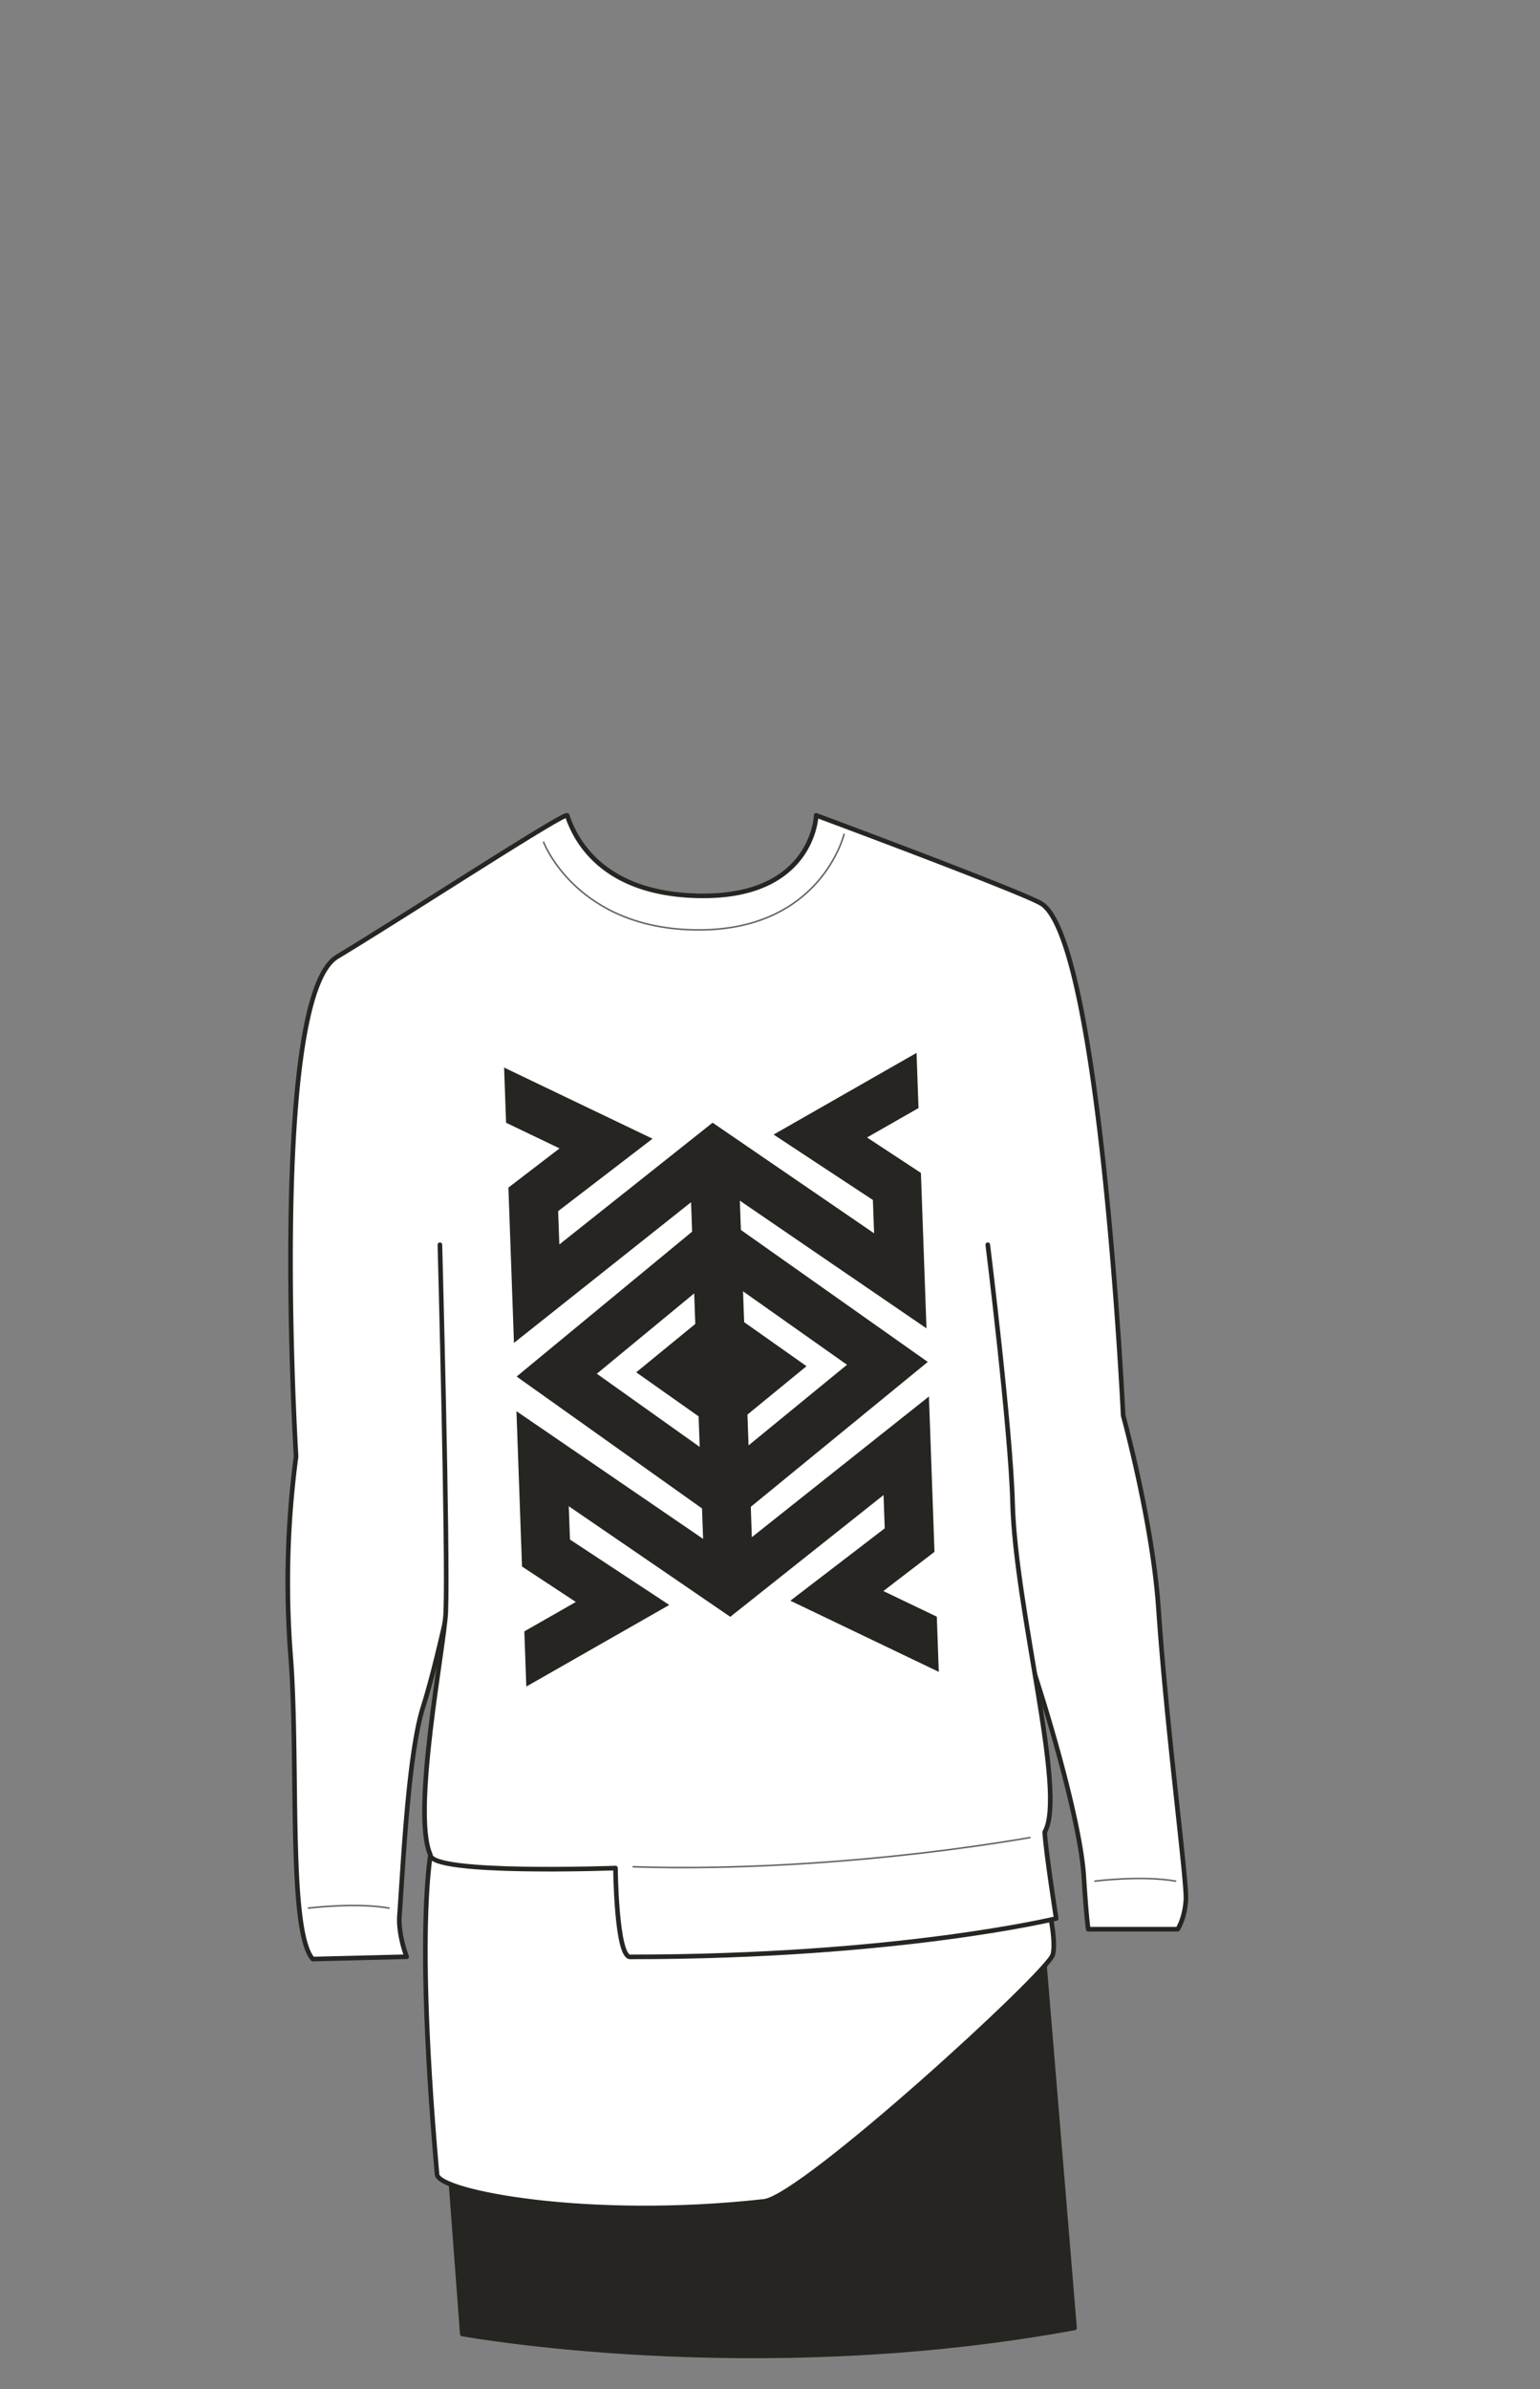 <svg xmlns="http://www.w3.org/2000/svg" width="1000" height="1550" viewBox="0 0 1000 1550"><rect x="0" y="0" width="1000" height="1550" fill="#808080" stroke="none"/><path d="M281.44 1264.52L676 1248.13l21.74 262.23c-209.14 38.46-397.55 3.9-397.55 3.9z" fill="#262521" stroke="#262521" stroke-linecap="round" stroke-linejoin="round" stroke-width="3"/><path d="M296.22 1019s-11.62 57.38-21.45 88.33-13.09 105-15.36 135.22c-1 12.66 4.65 27 4.65 27l-61 1.5c-16.33-18.74-8.92-129.52-14.45-197.94A619.79 619.79 0 01192.25 945s-18.05-297.29 26.68-324.24 148.41-94.52 149.37-91.67c4.12 12.15 19.69 50.63 84.76 52.13C528.4 583 530 529 530 529s135.55 50.34 146.43 57.44c38.3 25 52.89 331.94 52.89 331.94s19 68.76 22.88 124.63c5.58 81.26 18.66 177.57 17.85 189.79s-5.3 18.89-5.3 18.89h-58.1s-1.25-8-2.89-34.36c-2.47-39.8-31-134-48.07-177.22" fill="#fff" stroke="#262521" stroke-linecap="round" stroke-linejoin="round" stroke-width="3"/><path d="M711 1220.48s30.63-3.83 52.36 0M200.27 1238s30.63-3.83 52.37 0M353 546.43s21.5 56.9 100.8 56.9 94.27-62 94.27-62" fill="none" stroke="#636363" stroke-linecap="round" stroke-linejoin="round"/><path d="M678 1225.79s8.68 30.71 5.63 42.4-162.25 157.27-187.48 160.08c-114.8 12.79-211.36-6-212.37-17.52-16.82-192-.38-224.71-.38-224.71z" fill="#fff" stroke="#262521" stroke-linecap="round" stroke-miterlimit="10" stroke-width="3"/><path d="M285.65 807.61s5.34 199.1 3.83 238.13c-.83 21.49-22.35 130.52-10 157.7.05 13 120.18 8.58 120.18 8.58s.55 57.63 9.51 57.63c174.6 0 276.67-24.92 276.67-24.92s-6.68-42.48-7.46-56.08c14.5-25-19.07-143.81-20.87-213.76-1.22-47.59-16.09-167.28-16.09-167.28" fill="#fff" stroke="#262521" stroke-linecap="round" stroke-linejoin="round" stroke-width="3"/><path d="M411.13 1211.17c66.35 2.29 161.74-2.6 257.67-18.93" fill="none" stroke="#636363" stroke-linecap="round" stroke-linejoin="round"/><path d="M487.53 977.63l114.92-94L481.1 798l-.68-19 121.19 82.84L598 761l-35-23 33.44-19.07-1.28-35.81-92.83 53 64.48 42.44.78 21.61-104.86-71.76-99.52 79-.78-21.61 61.29-47-96.38-46.16 1.28 35.81 34.72 16.63-33.21 25.44 3.61 100.77 115-91.29.68 19.11-113.95 94 120.38 85.57.71 19.76-121.2-82.84 3.61 100.77 34.95 23-33.44 19.07 1.28 35.81 92.83-52.94-64.48-42.44-.78-21.61L474.21 1049l99.52-79 .77 21.6-61.28 46.95 96.38 46.17-1.28-35.81-34.72-16.63 33.21-25.44-3.61-100.79-115 91.3zM550 885.47l-63.92 52.31-.72-20 38.36-31.39-40.51-28.56-.71-20zm-162.44 5.82l63.22-52.14.71 19.83-38.36 31.39 40.51 28.57.71 19.83z" fill="#262521"/></svg>